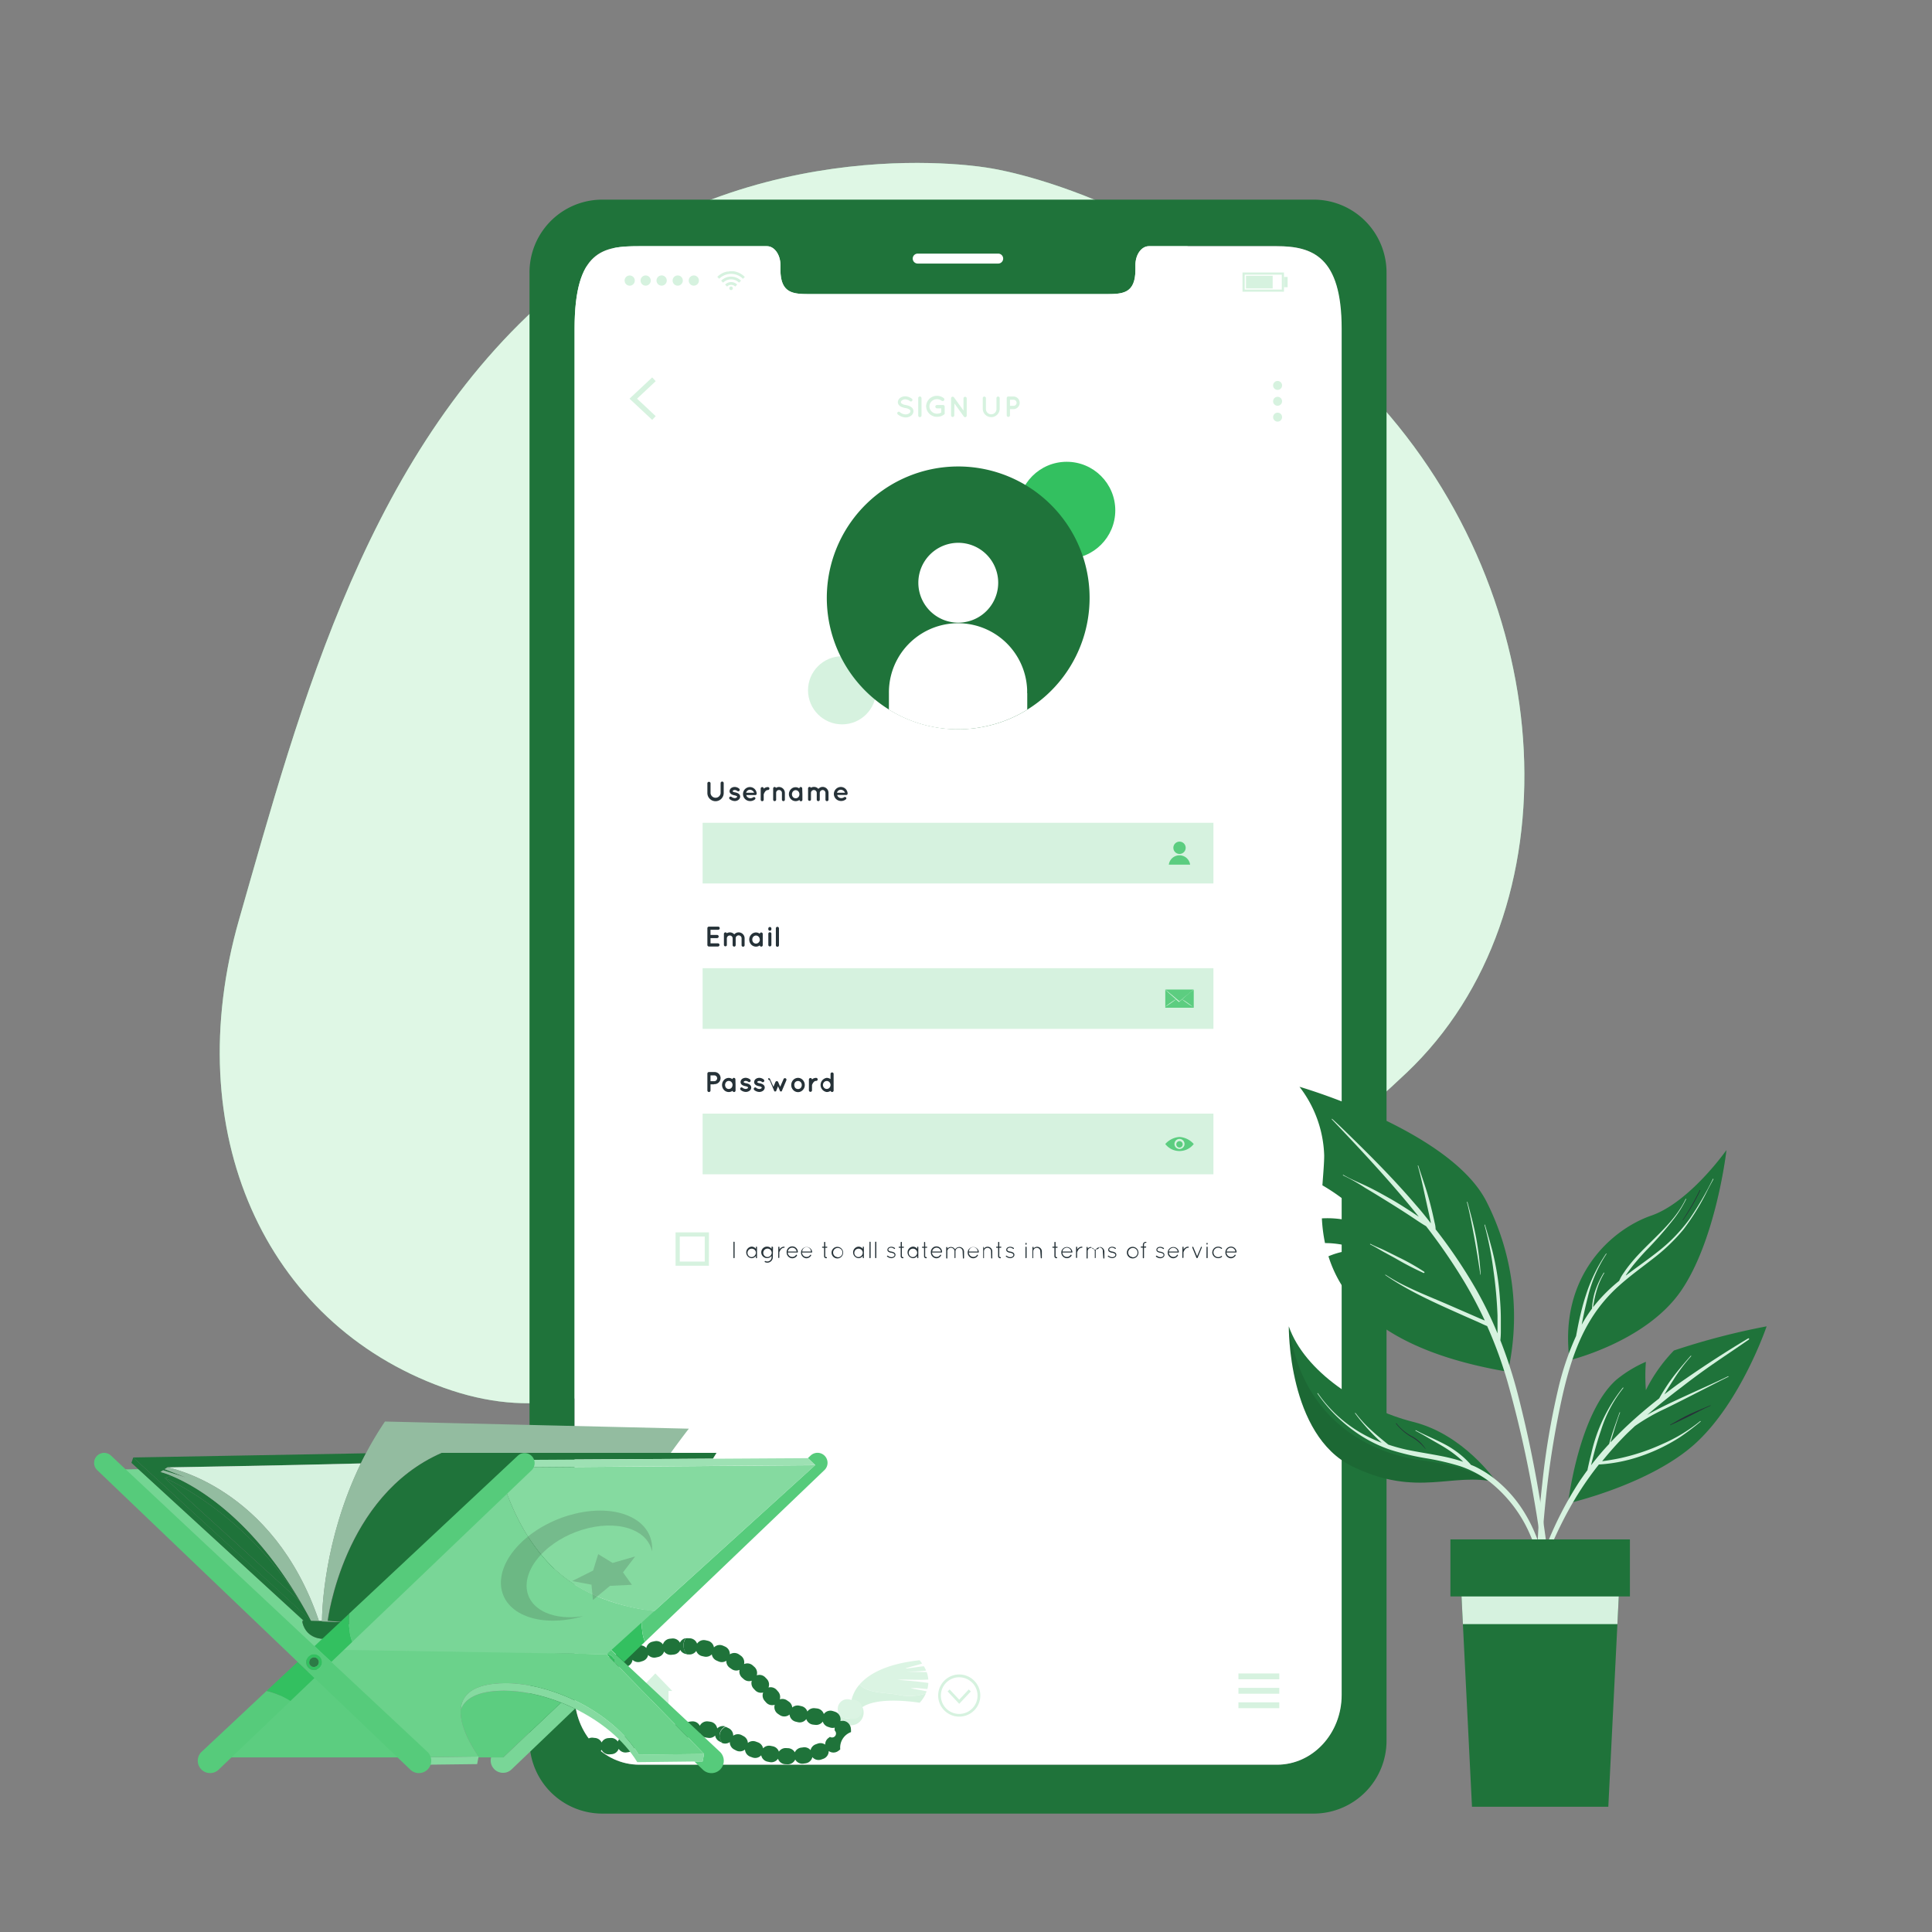 <svg id="Illustration" xmlns="http://www.w3.org/2000/svg" viewBox="0 0 1080 1080"><rect x="0" y="0" width="1080" height="1080" fill="#808080" stroke="none"/><defs><style>.cls-1{fill:#92e3a9;}.cls-2,.cls-4{fill:#fff;}.cls-2{opacity:0.7;}.cls-2,.cls-21,.cls-22{isolation:isolate;}.cls-3{fill:#1f733a;}.cls-5{fill:#d6f2df;}.cls-21,.cls-6{fill:#263238;}.cls-7{fill:#5ccd80;}.cls-8{fill:#33c060;}.cls-9{fill:#dbf4e3;}.cls-10{fill:#79d697;}.cls-11{fill:#56cb7b;}.cls-12{fill:#74d593;}.cls-13{fill:#333;}.cls-14{fill:#93bca0;}.cls-15{fill:#85daa0;}.cls-16{fill:#9de1b3;}.cls-17{fill:#6bd28b;}.cls-18{fill:#2c7b46;}.cls-19{opacity:0.62;}.cls-20{opacity:0.3;}.cls-21,.cls-22{opacity:0.1;}</style></defs><title>Image-3</title><g id="freepik--background-simple--inject-273"><path class="cls-1" d="M552.69,93.89S423.32,70.37,314.57,159.18,167.69,395.33,133.68,513.9s14.16,225.67,114.14,261.76,150-49.33,278-74,165.52-11.9,260.42-101.93,86.12-264.68-18.73-377.85S552.69,93.89,552.69,93.89Z"/><path class="cls-2" d="M552.69,93.89S423.32,70.37,314.57,159.18,167.69,395.33,133.68,513.9s14.16,225.67,114.14,261.76,150-49.33,278-74,165.52-11.9,260.42-101.93,86.12-264.68-18.73-377.85S552.69,93.89,552.69,93.89Z"/></g><g id="freepik--Device--inject-893"><path class="cls-3" d="M734.71,111.6H336.42A40.67,40.67,0,0,0,296,152.53V972.75a40.72,40.72,0,0,0,40.33,41.06H734.61a40.75,40.75,0,0,0,40.47-41V152.61A40.72,40.72,0,0,0,734.71,111.6Zm15.15,835.87c0,21.58-16.16,39-36.08,39H357.35c-20,0-36.15-17.47-36.15-39V183.74c0-44,16.14-46.12,36.15-46.12h71.38c4.15,0,7.54,4.71,7.54,10.56v2.52c0,13.69,7.5,13.69,16.78,13.69H618c9.42,0,16.71,0,16.71-13.74v-2.47c0-5.85,3.34-10.56,7.58-10.56h71.41c19.92,0,36.09,5.84,36.09,46.12Z"/><path class="cls-4" d="M558.05,147.33H513a2.78,2.78,0,0,1-2.78-2.78h0a2.77,2.77,0,0,1,2.78-2.78h45a2.78,2.78,0,0,1,2.78,2.78h0A2.79,2.79,0,0,1,558.05,147.33Z"/><path class="cls-4" d="M750,183.74V947.47c0,21.58-16.16,39-36.1,39H357.35c-20,0-36.15-17.47-36.15-39V183.74c0-44,16.16-46.12,36.15-46.12h71.38c4.15,0,7.54,4.71,7.54,10.56v2.52c0,13.69,7.5,13.69,16.78,13.69H618c9.28,0,16.71,0,16.71-13.74v-2.47c0-5.85,3.34-10.56,7.56-10.56h71.41C733.72,137.62,750,143.46,750,183.74Z"/><polygon class="cls-5" points="364.58 234.72 351.9 222.86 364.58 210.98 366.54 213.08 356.12 222.86 366.54 232.62 364.58 234.72"/><path class="cls-5" d="M716.68,215.46a2.5,2.5,0,1,1-2.5-2.5h0a2.48,2.48,0,0,1,2.5,2.45Z"/><path class="cls-5" d="M716.68,224.32a2.5,2.5,0,1,1-2.5-2.5h0a2.48,2.48,0,0,1,2.5,2.46Z"/><path class="cls-5" d="M716.68,233.18a2.5,2.5,0,1,1-2.5-2.49h0a2.46,2.46,0,0,1,2.5,2.45Z"/><path class="cls-5" d="M501.82,230.38a.87.87,0,0,1,1.2,0,5.13,5.13,0,0,0,3.16,1.27,3.43,3.43,0,0,0,2.05-.61,1.46,1.46,0,0,0,.7-1.18.89.89,0,0,0-.14-.52,1.53,1.53,0,0,0-.49-.49,6,6,0,0,0-2.36-.78h0a9.83,9.83,0,0,1-2.12-.66,3.33,3.33,0,0,1-1.53-1.27,2.47,2.47,0,0,1-.38-1.37,3.07,3.07,0,0,1,1.32-2.36,4.91,4.91,0,0,1,2.85-.87,6.58,6.58,0,0,1,3.61,1.32.85.85,0,0,1-.95,1.42,4.56,4.56,0,0,0-2.66-1.06,3.17,3.17,0,0,0-1.84.56,1.35,1.35,0,0,0-.63,1,.72.72,0,0,0,.11.47,1.63,1.63,0,0,0,.45.42,5.42,5.42,0,0,0,2.05.73h0a9.69,9.69,0,0,1,2.36.69,3.84,3.84,0,0,1,1.65,1.36,2.65,2.65,0,0,1,.4,1.42,3.24,3.24,0,0,1-1.41,2.57,5.18,5.18,0,0,1-3,.92,7.13,7.13,0,0,1-4.25-1.65.88.88,0,0,1-.25-1.21A.7.7,0,0,1,501.82,230.38Z"/><path class="cls-5" d="M513.29,222.53a.89.89,0,0,1,.9-.89h0a.94.94,0,0,1,.94.89v9.76a.94.94,0,0,1-.94.89.89.89,0,0,1-.9-.89h0Z"/><path class="cls-5" d="M517.7,227.27a6,6,0,0,1,6.06-6h0a6.12,6.12,0,0,1,3.77,1.27.93.93,0,0,1,.18,1.32v0a1,1,0,0,1-1.32.17,4.26,4.26,0,0,0-5.59.3,3.9,3.9,0,0,0-.21,5.5l.21.21a4.17,4.17,0,0,0,3,1.2,4.64,4.64,0,0,0,2.36-.61v-2.36h-2.36a.94.94,0,0,1-.94-.94.92.92,0,0,1,.92-.92h3.3a.91.91,0,0,1,1,.87v4h0a.72.72,0,0,1-.3.4A6.16,6.16,0,0,1,524,233a6,6,0,0,1-6.27-5.7Z"/><path class="cls-5" d="M533.44,232.29a.9.9,0,0,1-1.79,0V222.7h0a.88.88,0,0,1,.36-.76.92.92,0,0,1,1.27.19l5.32,7.38v-6.79a.9.9,0,0,1,1.8,0v9.59a.9.9,0,0,1-.9.9h0a.85.85,0,0,1-.68-.33h0l-5.28-7.33Z"/><path class="cls-5" d="M554.09,233.18a4.72,4.72,0,0,1-4.72-4.71v-5.89a.89.89,0,0,1,.85-.9h0a.92.92,0,0,1,.92.9v5.89a2.95,2.95,0,1,0,5.89,0v-5.89a.9.9,0,0,1,.9-.9h0a.89.89,0,0,1,.9.85v5.94a4.73,4.73,0,0,1-4.72,4.72Z"/><path class="cls-5" d="M566.58,228.71h-2v3.58a.92.92,0,0,1-1.81,0v-9.76a.89.89,0,0,1,.89-.89h3a3.54,3.54,0,0,1,0,7.07Zm-2-1.84h2a1.7,1.7,0,0,0,0-3.4h-2Z"/><g id="freepik--u5Zjqx--inject-893"><path class="cls-5" d="M416.41,154.78l-.69.68-.4.38a9.42,9.42,0,0,0-13.29,0l-.38-.4-.68-.69h0l.87-.78a12.13,12.13,0,0,1,2-1.27,9.46,9.46,0,0,1,2.69-.89,3.26,3.26,0,0,0,1.32-.19H410a11.12,11.12,0,0,1,4,1.36,10.93,10.93,0,0,1,1.58,1.11l.73.66Z"/><path class="cls-5" d="M404.22,158l-1.1-1.08a7.88,7.88,0,0,1,11.12,0L413.13,158A6.32,6.32,0,0,0,404.22,158Z"/><path class="cls-5" d="M412.05,159.11,411,160.2a3.18,3.18,0,0,0-4.5-.08l-.07.08c-.35-.38-.73-.73-1.08-1.09A4.71,4.71,0,0,1,412,159Z"/><path class="cls-5" d="M409.67,161.16a1,1,0,0,1-1,1,1,1,0,0,1-1-1v0a1,1,0,0,1,1-1h0a1,1,0,0,1,1,.94Z"/></g><path class="cls-5" d="M349.15,156.85A2.85,2.85,0,1,1,352,159.7h0a2.82,2.82,0,0,1-2.82-2.83Z"/><path class="cls-5" d="M358.08,156.85a2.85,2.85,0,1,1,2.87,2.83h0A2.84,2.84,0,0,1,358.08,156.85Z"/><path class="cls-5" d="M367,156.85a2.86,2.86,0,1,1,2.88,2.83h0A2.86,2.86,0,0,1,367,156.85Z"/><path class="cls-5" d="M376,156.85a2.85,2.85,0,1,1,2.87,2.83h0A2.83,2.83,0,0,1,376,156.85Z"/><path class="cls-5" d="M385,156.85a2.85,2.85,0,1,1,2.87,2.83h-.05A2.83,2.83,0,0,1,385,156.85Z"/><path class="cls-5" d="M717.74,163.07H694.57V152.32h23.17Zm-21.94-1.2h20.74v-8.34H695.8Z"/><rect class="cls-5" x="696.51" y="154.16" width="14.92" height="7.07"/><rect class="cls-5" x="717.74" y="154.82" width="2.05" height="5.73"/><polygon class="cls-5" points="375.8 945.25 373.7 945.25 373.7 954.87 369.79 954.87 369.79 949.96 362.86 949.96 362.86 954.87 358.93 954.87 358.93 945.25 356.85 945.25 366.33 935.47 375.8 945.25"/><rect class="cls-5" x="692.29" y="935.47" width="22.84" height="3.25"/><rect class="cls-5" x="692.29" y="943.53" width="22.84" height="3.28"/><rect class="cls-5" x="692.29" y="951.61" width="22.84" height="3.28"/><polygon class="cls-5" points="542.71 945.51 536.2 952.44 529.72 945.51 530.85 944.42 536.2 950.13 541.55 944.42 542.71 945.51"/><path class="cls-5" d="M536.2,959.6A11.78,11.78,0,1,1,548,947.82,11.77,11.77,0,0,1,536.2,959.6Zm0-22a10.25,10.25,0,1,0,10.25,10.25v0a10.23,10.23,0,0,0-10.23-10.23Z"/><path class="cls-6" d="M400,447.88a4.57,4.57,0,0,1-4.57-4.57h0v-5.54a.9.9,0,0,1,1.77,0v5.64a2.83,2.83,0,0,0,5.63,0v-5.64a.87.87,0,0,1,.87-.87h0a.85.85,0,0,1,.85.85v5.66A4.58,4.58,0,0,1,400,447.88Z"/><path class="cls-6" d="M407.76,445.62a.8.8,0,0,1,1.12-.16l.06,0a3,3,0,0,0,1.74.69,2.05,2.05,0,0,0,1.08-.31c.22-.19.29-.33.29-.47a.33.33,0,0,0,0-.14s0-.12-.21-.21a3.87,3.87,0,0,0-1.28-.43h0a6.31,6.31,0,0,1-1.36-.42,2.71,2.71,0,0,1-1.09-.92,1.75,1.75,0,0,1-.28-1,2.39,2.39,0,0,1,.94-1.75,3.5,3.5,0,0,1,2-.59,4,4,0,0,1,2.35.88.89.89,0,0,1,.26,1.18.82.82,0,0,1-1.14.23l0,0a2.69,2.69,0,0,0-1.44-.59,1.59,1.59,0,0,0-1,.3.49.49,0,0,0-.23.36.13.13,0,0,0,0,.12l.16.16a3.17,3.17,0,0,0,1.16.38h0a5.48,5.48,0,0,1,1.46.45,2.52,2.52,0,0,1,1.13.94,2.08,2.08,0,0,1,.28,1,2.32,2.32,0,0,1-1,1.83,3.51,3.51,0,0,1-2.05.64,4.73,4.73,0,0,1-2.83-1.08A.87.87,0,0,1,407.76,445.62Z"/><path class="cls-6" d="M415.35,443.92a3.88,3.88,0,0,1,3.81-3.95h0a3.79,3.79,0,0,1,3.82,3.68h0v.14a.73.73,0,0,1-.8.64h-5a2,2,0,0,0,.54,1.06,2.41,2.41,0,0,0,1.51.71,2.59,2.59,0,0,0,1.65-.4.89.89,0,0,1,1.2,0,.74.74,0,0,1,0,1,4,4,0,0,1-2.85,1A3.91,3.91,0,0,1,415.35,443.92Zm1.72-.77h4.48a2.61,2.61,0,0,0-2.36-1.68,2.21,2.21,0,0,0-2.1,1.68Z"/><path class="cls-6" d="M430.1,440.81a.85.85,0,0,1-.85.83,1.51,1.51,0,0,0-.94.3,2.4,2.4,0,0,0-.73.76,5.57,5.57,0,0,0-.66,1.34v3a.85.85,0,0,1-.85.84h0a.85.85,0,0,1-.83-.84v-6.23a.83.83,0,0,1,.83-.82h0a.83.83,0,0,1,.87.77v.17a2.57,2.57,0,0,1,.33-.33,3.42,3.42,0,0,1,2-.61.82.82,0,0,1,.85.8Z"/><path class="cls-6" d="M438.75,443.26V447a.82.82,0,0,1-.8.84h0a.85.85,0,0,1-.85-.84h0v-3.78a1.63,1.63,0,0,0-1.65-1.6h0a1.58,1.58,0,0,0-1.58,1.58V447a.43.43,0,0,1,0,.16.89.89,0,0,1-.85.68.82.82,0,0,1-.82-.82v-6.25a.81.81,0,0,1,.8-.84h0a.86.86,0,0,1,.78.5,3.2,3.2,0,0,1,1.67-.5A3.31,3.31,0,0,1,438.75,443.26Z"/><path class="cls-6" d="M448.55,444V447a.81.81,0,0,1-.74.9.83.83,0,0,1-.91-.74h0a3.66,3.66,0,0,1-2.12.68,3.72,3.72,0,0,1-2.68-1.15A4.1,4.1,0,0,1,441,444a3.89,3.89,0,0,1,1.09-2.78,3.58,3.58,0,0,1,4.71-.5.83.83,0,1,1,1.65.17Zm-1.67,0a2.39,2.39,0,0,0-.61-1.63,2,2,0,0,0-1.49-.66,1.91,1.91,0,0,0-1.46.66,2.39,2.39,0,0,0-.61,1.63,2.35,2.35,0,0,0,.61,1.62,1.94,1.94,0,0,0,1.46.62,2,2,0,0,0,1.49-.62,2.35,2.35,0,0,0,.61-1.62Z"/><path class="cls-6" d="M458.26,443.24V447a.84.84,0,0,1-.82.84.86.86,0,0,1-.87-.84v-3.8a1.61,1.61,0,0,0-1.63-1.58h0a1.62,1.62,0,0,0-1.6,1.63v3.91h0a.92.92,0,0,1-.8.52h-.17a.86.86,0,0,1-.66-.83v-3.74h0v-2.36a.85.85,0,0,1,.83-.87h0a.81.81,0,0,1,.75.47,3.5,3.5,0,0,1,1.7-.47,3.29,3.29,0,0,1,2.5,1.11,3.19,3.19,0,0,1,2.35-1.11,3.31,3.31,0,0,1,3.3,3.32V447a.85.85,0,0,1-.85.85h0a.85.85,0,0,1-.85-.85h0v-3.75a1.63,1.63,0,0,0-1.6-1.63A1.66,1.66,0,0,0,458.26,443.24Z"/><path class="cls-6" d="M466.13,443.92a3.94,3.94,0,0,1,3.87-4,3.78,3.78,0,0,1,3.82,3.68h0v.14a.73.73,0,0,1-.8.64h-5a2,2,0,0,0,.55,1.06,2.38,2.38,0,0,0,1.5.71,2.66,2.66,0,0,0,1.65-.4.9.9,0,0,1,1.21,0,.76.76,0,0,1,0,1,4.08,4.08,0,0,1-2.86,1A4,4,0,0,1,466.13,443.92Zm1.75-.77h4.48a2.61,2.61,0,0,0-2.36-1.68,2.2,2.2,0,0,0-2.12,1.68Z"/><rect class="cls-5" x="392.77" y="459.95" width="285.54" height="33.91"/><path class="cls-6" d="M395.43,528.3v-9.43a.85.85,0,0,1,.83-.87h5.21a.87.87,0,0,1,.87.87.89.89,0,0,1-.87.89h-4.29v2.88h3.7a.89.89,0,0,1,.87.87.9.9,0,0,1-.87.9h-3.7v2.92h4.29a.9.9,0,0,1,0,1.77H396.3A.88.88,0,0,1,395.43,528.3Z"/><path class="cls-6" d="M411.25,524.52v3.8a.86.86,0,0,1-.83.85.87.87,0,0,1-.87-.85v-3.8a1.59,1.59,0,0,0-1.63-1.57h0a1.62,1.62,0,0,0-1.6,1.62v3.91h0a.92.92,0,0,1-.8.52h-.17a.84.84,0,0,1-.68-.82v-3.75h0v-2.36a.87.87,0,0,1,.85-.87.82.82,0,0,1,.75.47,3.74,3.74,0,0,1,1.7-.47,3.36,3.36,0,0,1,2.5,1.11,3.22,3.22,0,0,1,2.47-1.11,3.32,3.32,0,0,1,3.3,3.32v3.75a.85.85,0,1,1-1.69,0v-3.75a1.65,1.65,0,0,0-3.3,0Z"/><path class="cls-6" d="M426.38,525.23v3.09a.85.85,0,0,1-.85.85h0a.88.88,0,0,1-.83-.69,3.52,3.52,0,0,1-2.09.69,3.7,3.7,0,0,1-2.69-1.16,4.08,4.08,0,0,1-1.09-2.78,4,4,0,0,1,1.09-2.78,3.61,3.61,0,0,1,2.69-1.2,3.51,3.51,0,0,1,2.09.71.87.87,0,0,1,.83-.71.85.85,0,0,1,.85.85v3.13Zm-1.68,0a2.22,2.22,0,0,0-.63-1.62,2,2,0,0,0-2.93,0,2.25,2.25,0,0,0-.61,1.62,2.39,2.39,0,0,0,.61,1.63,2.06,2.06,0,0,0,2.93,0,2.32,2.32,0,0,0,.7-1.63Z"/><path class="cls-6" d="M431.21,519.27a.87.87,0,0,1-1.72.29.71.71,0,0,1,0-.29v-.33a.87.87,0,0,1,1.72,0Zm0,2.87v6.18a.88.88,0,0,1-1,.72.87.87,0,0,1-.71-.72v-6.18a.87.87,0,1,1,1.72-.28A1.31,1.31,0,0,1,431.21,522.14Z"/><path class="cls-6" d="M434.58,518.09a.9.9,0,0,1,.87.87v9.43a.89.89,0,0,1-.87.87.87.87,0,0,1-.87-.87V519A.87.87,0,0,1,434.58,518.09Z"/><rect class="cls-5" x="392.77" y="541.23" width="285.54" height="33.91"/><path class="cls-6" d="M399.13,606.14h-1.95v3.44a.87.87,0,0,1-.88.87.89.89,0,0,1-.87-.87v-9.43a.87.87,0,0,1,.87-.87h2.83a3.39,3.39,0,1,1,.57,6.76,2.71,2.71,0,0,1-.57,0Zm-1.95-1.75h1.95a1.63,1.63,0,1,0,0-3.25h-1.95Z"/><path class="cls-6" d="M411.18,606.52v3.11a.85.85,0,0,1-.85.82.87.87,0,0,1-.83-.68,3.58,3.58,0,0,1-2.1.68,3.68,3.68,0,0,1-2.68-1.15,4.1,4.1,0,0,1,0-5.57,3.54,3.54,0,0,1,4.71-.49.88.88,0,0,1,.83-.71.87.87,0,0,1,.84.88Zm-1.68,0a2.33,2.33,0,0,0-.63-1.63,2,2,0,0,0-2.8-.15l-.15.15a2.53,2.53,0,0,0,0,3.25,2.06,2.06,0,0,0,2.93,0h0a2.33,2.33,0,0,0,.63-1.62Z"/><path class="cls-6" d="M413.89,608.19A.8.8,0,0,1,415,608s0,0,.05.05a3,3,0,0,0,1.75.68,2,2,0,0,0,1.08-.3c.21-.19.29-.33.29-.47a.33.33,0,0,0,0-.14.41.41,0,0,0-.22-.19,3.08,3.08,0,0,0-1.25-.45h0a6.31,6.31,0,0,1-1.36-.42,2.39,2.39,0,0,1-1.11-.92,2.06,2.06,0,0,1-.26-1,2.37,2.37,0,0,1,.92-1.75,3.5,3.5,0,0,1,2-.59,4.11,4.11,0,0,1,2.35.87.87.87,0,0,1,.24,1.18.8.8,0,0,1-1.11.25l0,0a2.7,2.7,0,0,0-1.46-.57,1.43,1.43,0,0,0-.94.28.49.49,0,0,0-.26.36.21.21,0,0,0,0,.11.44.44,0,0,0,.19.17,3.12,3.12,0,0,0,1.15.38h0a5.61,5.61,0,0,1,1.46.44,2.41,2.41,0,0,1,1.14.95,2.09,2.09,0,0,1,.3,1,2.32,2.32,0,0,1-1,1.84,3.64,3.64,0,0,1-2.07.64,4.77,4.77,0,0,1-2.81-1.09A.84.84,0,0,1,413.89,608.19Z"/><path class="cls-6" d="M421.52,608.19a.8.8,0,0,1,1.12-.17l.06.05a2.92,2.92,0,0,0,1.74.68,2.08,2.08,0,0,0,1.09-.3c.21-.19.28-.33.28-.47a.33.33,0,0,0,0-.14.55.55,0,0,0-.21-.19,3.23,3.23,0,0,0-1.27-.45h0a6.57,6.57,0,0,1-1.39-.42,2.57,2.57,0,0,1-1.09-.92,1.75,1.75,0,0,1-.28-1,2.37,2.37,0,0,1,.94-1.75,3.5,3.5,0,0,1,2-.59,4,4,0,0,1,2.35.87.9.9,0,0,1,.26,1.18.82.82,0,0,1-1.14.24l0,0a2.67,2.67,0,0,0-1.44-.57,1.67,1.67,0,0,0-1,.28.49.49,0,0,0-.23.36.11.11,0,0,0,0,.11l.16.17a3.37,3.37,0,0,0,1.16.38h0a5.85,5.85,0,0,1,1.46.44,2.61,2.61,0,0,1,1.13.95,2.07,2.07,0,0,1,.28,1,2.35,2.35,0,0,1-1,1.84,3.58,3.58,0,0,1-2.05.64,4.67,4.67,0,0,1-2.83-1.09A.87.87,0,0,1,421.52,608.19Z"/><path class="cls-6" d="M439.62,603.81,437,610v.11h-.92V610l-1.16-2.76L433.82,610v.11H433a.22.22,0,0,1-.16,0h0V610l-2.59-6.15a.79.79,0,0,1-.78-1.06.75.75,0,0,1,1,.37l0,.1,1.89,4.26,1.11-2.66a.84.84,0,0,1,1.53,0l1.13,2.66,1.86-4.26a.78.78,0,0,1,1-.51l.08,0a.82.82,0,0,1,.53,1Z"/><path class="cls-6" d="M443.39,609.3a3.94,3.94,0,0,1-1.08-2.78,4.12,4.12,0,0,1,1.08-2.79,3.79,3.79,0,0,1,2.74-1.2,3.59,3.59,0,0,1,2.64,1.2,4.07,4.07,0,0,1,1.1,2.79,3.82,3.82,0,0,1-1.1,2.78,3.52,3.52,0,0,1-2.64,1.2A3.66,3.66,0,0,1,443.39,609.3Zm.64-2.78a2.67,2.67,0,0,0,.56,1.67,2.2,2.2,0,0,0,1.54.59,2,2,0,0,0,1.43-.59,2.47,2.47,0,0,0,0-3.32,2.14,2.14,0,0,0-1.43-.59,2.31,2.31,0,0,0-1.54.59A2.58,2.58,0,0,0,444,606.52Z"/><path class="cls-6" d="M457.11,603.38a.85.85,0,0,1-.83.85,1.64,1.64,0,0,0-1,.28,2.85,2.85,0,0,0-.73.78,4.14,4.14,0,0,0-.64,1.32v3a.87.87,0,0,1-1.72,0v-6.25a.87.87,0,0,1,1.72,0v.12a2.57,2.57,0,0,1,.33-.33,3.35,3.35,0,0,1,2-.61.83.83,0,0,1,.83.82Z"/><path class="cls-6" d="M466,609.6a.85.85,0,0,1-1.68.17,3.8,3.8,0,0,1-2.17.68,4,4,0,0,1,0-7.92,3.68,3.68,0,0,1,2.13.69v-3a.86.86,0,0,1,1-.71.87.87,0,0,1,.72.71v6.27h0Zm-3.85-5.32a2.07,2.07,0,0,0-1.48.63,2.4,2.4,0,0,0-.64,1.61,2.2,2.2,0,0,0,.64,1.55,2,2,0,0,0,1.48.66,1.94,1.94,0,0,0,1.49-.66,2.2,2.2,0,0,0,.64-1.55,2.4,2.4,0,0,0-.64-1.61A2,2,0,0,0,462.1,604.28Z"/><rect class="cls-5" x="392.77" y="622.52" width="285.54" height="33.91"/><path class="cls-6" d="M410,694.42a.3.3,0,0,1,.31-.3h0a.3.3,0,0,1,.33.28V703a.33.33,0,0,1-.33.33h0a.3.3,0,0,1-.31-.3v-8.63Z"/><path class="cls-6" d="M423.17,697.2V703a.31.31,0,1,1-.61,0h0v-.94a3.08,3.08,0,0,1-2.36,1.27,3.23,3.23,0,0,1,0-6.45,3,3,0,0,1,2.36,1.25v-.95a.3.3,0,0,1,.31-.3.31.31,0,0,1,.3.3Zm-.61,2.93a2.36,2.36,0,1,0-2.36,2.59,2.53,2.53,0,0,0,2.36-2.59Z"/><path class="cls-6" d="M432,702.84a3.06,3.06,0,0,1-3.06,3,3.25,3.25,0,0,1-1.34-.31.31.31,0,0,1-.12-.42.28.28,0,0,1,.36-.18l.06,0a2.36,2.36,0,0,0,3.4-2.12v-.8a2.88,2.88,0,0,1-2.36,1.27,3.21,3.21,0,1,1,0-6.41,3,3,0,0,1,2.36,1.25v-.94a.3.3,0,0,1,.29-.32.35.35,0,0,1,.22.08.31.31,0,0,1,.31.31h0Zm-.63-2.74a2.36,2.36,0,1,0-2.36,2.59A2.5,2.5,0,0,0,431.4,700.1Z"/><path class="cls-6" d="M435.07,697.23a.33.33,0,0,1,.33-.33h0a.3.3,0,0,1,.31.3v1.28a3.14,3.14,0,0,1,2.59-1.58.3.3,0,0,1,.31.3v0a.3.3,0,0,1-.31.3h0a2.38,2.38,0,0,0-1.88,1.06,5.42,5.42,0,0,0-.78,1.51h0v2.83a.3.3,0,0,1-.28.33h0a.33.33,0,0,1-.33-.33h0Z"/><path class="cls-6" d="M439.74,700.13a3.14,3.14,0,1,1,6.27-.24h0a.3.3,0,0,1-.33.28h-5.3a2.54,2.54,0,0,0,2.52,2.48,2.36,2.36,0,0,0,2.07-1.18.32.32,0,0,1,.43,0,.36.36,0,0,1,.11.45,3.11,3.11,0,0,1-2.61,1.46,3.21,3.21,0,0,1-3.16-3.25Zm.68-.52h4.9a2.47,2.47,0,0,0-4.9,0Z"/><path class="cls-6" d="M447.78,700.13a3.13,3.13,0,0,1,6.24-.24h0a.27.27,0,0,1-.28.28h-5.4a2.56,2.56,0,0,0,2.5,2.48,2.36,2.36,0,0,0,2.1-1.18.31.31,0,0,1,.42,0,.33.33,0,0,1,0,.45,3.11,3.11,0,0,1-2.61,1.46A3.18,3.18,0,0,1,447.78,700.13Zm.68-.52h4.88a2.44,2.44,0,1,0-4.88,0Z"/><path class="cls-6" d="M462.48,697.2a.32.32,0,0,1-.3.31h-.85v4.71a.53.53,0,0,0,.47.5.33.33,0,1,1,.17.63.25.25,0,0,1-.17,0,1.1,1.1,0,0,1-1.13-1.08v-4.76h-.8c-.31,0-.31-.14-.31-.31s0-.3.31-.3h.8v-2.36a.33.33,0,0,1,.33-.33.33.33,0,0,1,.33.33h0v2.36h.85A.32.32,0,0,1,462.48,697.2Z"/><path class="cls-6" d="M468.07,697a3.23,3.23,0,1,1-3.22,3.22A3.24,3.24,0,0,1,468.07,697Zm0,5.83a2.62,2.62,0,1,0-2.35-2.87,2.44,2.44,0,0,0,0,.27,2.53,2.53,0,0,0,2.36,2.48Z"/><path class="cls-6" d="M482.91,697.2V703a.3.3,0,0,1-.28.33h0a.33.33,0,0,1-.33-.33h0v-.94a3,3,0,0,1-2.36,1.27,3.23,3.23,0,0,1,0-6.45,3,3,0,0,1,2.36,1.25v-.95a.29.29,0,0,1,.3-.3h0A.29.29,0,0,1,482.91,697.2Zm-.63,2.93a2.36,2.36,0,1,0-2.36,2.59,2.53,2.53,0,0,0,2.36-2.59Z"/><path class="cls-6" d="M486.05,694.42a.32.32,0,0,1,.3-.31h0a.33.33,0,0,1,.33.3V703a.33.33,0,0,1-.33.33h0a.33.33,0,0,1-.33-.33h0Z"/><path class="cls-6" d="M489.21,694.42a.33.33,0,1,1,.66,0V703a.33.33,0,0,1-.33.33.32.32,0,0,1-.33-.33Z"/><path class="cls-6" d="M495.92,702a.31.31,0,0,1,.44,0h0a3.52,3.52,0,0,0,2,.76,2,2,0,0,0,1.23-.41.92.92,0,0,0,.32-1.26.86.86,0,0,0-.32-.31,3.17,3.17,0,0,0-1.39-.48h0a3.56,3.56,0,0,1-1.46-.49,1.37,1.37,0,0,1-.69-1.16,1.64,1.64,0,0,1,.69-1.27,2.81,2.81,0,0,1,1.57-.42,3.48,3.48,0,0,1,1.94.68.35.35,0,0,1,0,.45.32.32,0,0,1-.43,0,2.93,2.93,0,0,0-1.6-.64,2.08,2.08,0,0,0-1.23.36,1,1,0,0,0-.4.75.78.78,0,0,0,.38.64,3,3,0,0,0,1.32.44h0a4.34,4.34,0,0,1,1.56.55,1.58,1.58,0,0,1,.73,1.32,1.67,1.67,0,0,1-.73,1.29,2.67,2.67,0,0,1-1.61.52,4,4,0,0,1-2.35-.92A.31.31,0,0,1,495.92,702Z"/><path class="cls-6" d="M505.3,697.2a.32.32,0,0,1-.3.31h-.85v4.71a.53.53,0,0,0,.47.5.33.33,0,0,1,.41.23.33.33,0,0,1-.23.4.28.28,0,0,1-.18,0,1.1,1.1,0,0,1-1.13-1.08v-4.76h-.8c-.31,0-.31-.14-.31-.31s0-.3.31-.3h.8v-2.36a.33.33,0,1,1,.66,0h0v2.36h.75a.33.33,0,0,1,.4.25Z"/><path class="cls-6" d="M513.34,697.2V703a.3.3,0,0,1-.28.33h0a.33.33,0,0,1-.33-.33h0v-.94a3,3,0,0,1-2.35,1.27,3.23,3.23,0,0,1,0-6.45,2.94,2.94,0,0,1,2.35,1.25v-.95a.3.3,0,0,1,.31-.3h0A.3.3,0,0,1,513.34,697.2Zm-.64,2.93a2.36,2.36,0,1,0-2.35,2.59,2.52,2.52,0,0,0,2.35-2.59Z"/><path class="cls-6" d="M518.34,697.2a.33.33,0,0,1-.31.31h-.85v4.71a.52.52,0,0,0,.5.5.32.32,0,0,1,.4.23.32.32,0,0,1-.23.4.25.25,0,0,1-.17,0,1.07,1.07,0,0,1-1.13-1,.17.17,0,0,1,0-.1v-4.71h-.83c-.31,0-.31-.14-.31-.31s0-.3.31-.3h.83v-2.36a.33.33,0,0,1,.3-.33.35.35,0,0,1,.33.33v2.36H518A.33.33,0,0,1,518.34,697.2Z"/><path class="cls-6" d="M520.36,700.13a3.14,3.14,0,1,1,6.27-.24h0a.3.3,0,0,1-.33.28H521a2.55,2.55,0,0,0,2.52,2.48,2.37,2.37,0,0,0,2.08-1.18.31.31,0,0,1,.42,0,.33.33,0,0,1,0,.45,3.06,3.06,0,0,1-2.59,1.46A3.21,3.21,0,0,1,520.36,700.13Zm.69-.52H526a2.47,2.47,0,0,0-4.9,0Z"/><path class="cls-6" d="M538.11,699.54a2,2,0,1,0-4,0h0v3.56h0a.31.31,0,0,1-.16.16h-.38v-3.51a2,2,0,0,0-4-.44,1.62,1.62,0,0,0,0,.44v3.51a.3.3,0,0,1-.14.26h-.22a.42.42,0,0,1-.28-.24v-5.91a.33.33,0,0,1,.31-.31.31.31,0,0,1,.33.28V698a2.56,2.56,0,0,1,2-.92,2.63,2.63,0,0,1,2.35,1.37,2.77,2.77,0,0,1,2.36-1.37,2.62,2.62,0,0,1,2.62,2.62v3.53a.31.31,0,0,1-.31.31h0a.31.31,0,0,1-.31-.31h0Z"/><path class="cls-6" d="M540.94,700.13a3.13,3.13,0,0,1,6.24-.24h0a.27.27,0,0,1-.28.28h-5.33a2.56,2.56,0,0,0,2.5,2.48,2.36,2.36,0,0,0,2.1-1.18.31.31,0,0,1,.42,0,.33.33,0,0,1,0,.45,3.11,3.11,0,0,1-2.61,1.46A3.18,3.18,0,0,1,540.94,700.13Zm.68-.52h4.88a2.44,2.44,0,1,0-4.88,0Z"/><path class="cls-6" d="M554,699.54a2,2,0,0,0-1.95-2h0a2,2,0,0,0-2,2v3.7a.32.32,0,0,1-.24.11h0a.34.34,0,0,1-.21-.16h0V697.3a.38.38,0,0,1,.07-.29.31.31,0,0,1,.31.31V698a2.61,2.61,0,0,1,4.71,1.69v3.49a.3.3,0,0,1-.28.33h0a.33.33,0,0,1-.33-.33h0Z"/><path class="cls-6" d="M559.77,697.2a.33.33,0,0,1-.33.31h-.83v4.71a.53.53,0,0,0,.47.5.33.33,0,0,1,.41.23.32.32,0,0,1-.23.4.28.28,0,0,1-.18,0,1.11,1.11,0,0,1-1.13-1.08v-4.76h-.8c-.3,0-.3-.14-.3-.31s0-.3.3-.3h.8v-2.36a.33.33,0,1,1,.66,0h0v2.36h.83A.33.33,0,0,1,559.77,697.2Z"/><path class="cls-6" d="M562.34,702a.3.3,0,0,1,.43,0h0a3.52,3.52,0,0,0,2,.76,2,2,0,0,0,1.23-.41,1,1,0,0,0,.49-.77,1,1,0,0,0-.47-.8,3,3,0,0,0-1.36-.48h0a3.42,3.42,0,0,1-1.46-.49,1.32,1.32,0,0,1-.71-1.16,1.58,1.58,0,0,1,.71-1.27,2.81,2.81,0,0,1,1.57-.42,3.58,3.58,0,0,1,1.94.68.35.35,0,0,1,0,.45.32.32,0,0,1-.43,0,2.87,2.87,0,0,0-1.58-.64,1.92,1.92,0,0,0-1.22.36,1,1,0,0,0-.43.75.78.78,0,0,0,.38.64,3,3,0,0,0,1.32.44h0a4.44,4.44,0,0,1,1.58.55,1.56,1.56,0,0,1,.73,1.32,1.59,1.59,0,0,1-.75,1.29,2.61,2.61,0,0,1-1.61.52,3.92,3.92,0,0,1-2.35-.92.28.28,0,0,1,0-.4Z"/><path class="cls-6" d="M573.25,695.08a.3.3,0,0,1,.31-.3h0a.29.29,0,0,1,.32.28v.33a.33.33,0,0,1-.24.4.32.32,0,0,1-.4-.23.25.25,0,0,1,0-.17Zm0,2.12a.3.3,0,0,1,.31-.3h0a.29.29,0,0,1,.32.28V703a.33.33,0,0,1-.33.33h0a.3.3,0,0,1-.31-.3V697.2Z"/><path class="cls-6" d="M581.54,699.54a2,2,0,0,0-1.95-2h0a2,2,0,0,0-2,2v3.7a.3.3,0,0,1-.23.11h0a.36.36,0,0,1-.22-.16h0V697.3a.33.33,0,0,1,.33-.33h0a.3.3,0,0,1,.31.3v.64a2.58,2.58,0,0,1,2-.94,2.64,2.64,0,0,1,2.62,2.64v3.49a.3.3,0,0,1-.28.32h0a.33.33,0,0,1-.33-.33h0Z"/><path class="cls-6" d="M591.23,697.2a.33.33,0,0,1-.33.31h-.82v4.71a.53.53,0,0,0,.47.5.32.32,0,0,1,.4.23.32.32,0,0,1-.23.4.25.25,0,0,1-.17,0,1.1,1.1,0,0,1-1.13-1.08v-4.76h-.81c-.33,0-.33-.14-.33-.31s0-.3.33-.3h.81v-2.36a.34.34,0,0,1,.3-.33.36.36,0,0,1,.36.33v2.36h.82A.33.33,0,0,1,591.23,697.2Z"/><path class="cls-6" d="M593.26,700.13a3.13,3.13,0,0,1,6.24-.24h0a.27.27,0,0,1-.28.28h-5.33a2.51,2.51,0,0,0,2.5,2.48,2.37,2.37,0,0,0,2.08-1.18.37.37,0,0,1,.56.41l0,0a3.13,3.13,0,0,1-2.62,1.46,3.18,3.18,0,0,1-3.13-3.23Zm.66-.52h4.9a2.47,2.47,0,0,0-4.9,0Z"/><path class="cls-6" d="M601.53,697.23a.33.33,0,0,1,.33-.33h0a.3.3,0,0,1,.31.3v1.28a3.13,3.13,0,0,1,2.59-1.58.3.3,0,0,1,.31.3v0a.29.29,0,0,1-.3.3h0a2.4,2.4,0,0,0-1.89,1.06,5.67,5.67,0,0,0-.77,1.51h0v2.83a.31.31,0,0,1-.29.33h0a.33.33,0,0,1-.33-.33h0Z"/><path class="cls-6" d="M616.49,699.54a2,2,0,1,0-4-.44,3.23,3.23,0,0,0,0,.44v3.56h0a.31.31,0,0,1-.16.16H612v-3.51a2,2,0,0,0-4-.44,1.62,1.62,0,0,0,0,.44v3.51a.3.3,0,0,1-.14.26h-.21a.37.37,0,0,1-.26-.24v-5.91a.31.31,0,1,1,.61,0h0V698a2.61,2.61,0,0,1,2-.92,2.64,2.64,0,0,0,4.72,0,2.64,2.64,0,0,1,2.64,2.64v3.51a.31.31,0,0,1-.31.31h0a.31.31,0,0,1-.31-.31h0Z"/><path class="cls-6" d="M619.35,702a.3.3,0,0,1,.43,0h0a3.52,3.52,0,0,0,2,.76,2,2,0,0,0,1.23-.41,1,1,0,0,0,.49-.77,1,1,0,0,0-.47-.8,3,3,0,0,0-1.36-.48h0a3.51,3.51,0,0,1-1.47-.49,1.31,1.31,0,0,1-.7-1.16,1.59,1.59,0,0,1,.7-1.27,2.86,2.86,0,0,1,1.58-.42,3.46,3.46,0,0,1,1.91.68.3.3,0,0,1,0,.43l0,0a.31.31,0,0,1-.42,0,2.87,2.87,0,0,0-1.58-.64,1.93,1.93,0,0,0-1.23.36,1,1,0,0,0-.42.75.78.78,0,0,0,.38.64,3,3,0,0,0,1.32.44h0a4.51,4.51,0,0,1,1.58.55,1.55,1.55,0,0,1,0,2.61,2.56,2.56,0,0,1-1.6.52,3.94,3.94,0,0,1-2.36-.92.29.29,0,0,1,0-.4Z"/><path class="cls-6" d="M633,697a3.23,3.23,0,1,1-3.06,3.39v-.16A3.17,3.17,0,0,1,633,697Zm0,5.83a2.62,2.62,0,1,0-2.34-2.87,2.44,2.44,0,0,0,0,.27,2.52,2.52,0,0,0,2.35,2.48Z"/><path class="cls-6" d="M640.86,694.47a.3.3,0,0,1-.3.31h0c-.44,0-.68,0-.8.26a1.58,1.58,0,0,0-.26,1.06v.68h.9a.33.33,0,0,1,.33.33h0a.31.31,0,0,1-.31.31h-.92v5.63a.35.35,0,0,1-.33.33.33.33,0,0,1-.33-.33h0v-5.63H638a.31.31,0,0,1-.32-.29v0a.33.33,0,0,1,.33-.33h.85v-.68a2.31,2.31,0,0,1,.43-1.44,1.75,1.75,0,0,1,1.29-.45A.33.33,0,0,1,640.86,694.47Z"/><path class="cls-6" d="M646.31,702a.3.3,0,0,1,.43,0h0a3.53,3.53,0,0,0,2,.76,1.88,1.88,0,0,0,1.22-.41.89.89,0,0,0,.37-1.21.92.92,0,0,0-.37-.36,3,3,0,0,0-1.37-.48h0a3.52,3.52,0,0,1-1.46-.49,1.35,1.35,0,0,1-.7-1.16,1.62,1.62,0,0,1,.7-1.27,2.85,2.85,0,0,1,1.53-.38,3.68,3.68,0,0,1,1.94.69.32.32,0,0,1-.45.45,2.87,2.87,0,0,0-1.58-.64,2.08,2.08,0,0,0-1.23.35,1.06,1.06,0,0,0-.4.76.79.79,0,0,0,.36.63,3.1,3.1,0,0,0,1.32.45h0a4.49,4.49,0,0,1,1.58.54,1.61,1.61,0,0,1,.73,1.32,1.68,1.68,0,0,1-.73,1.3,2.75,2.75,0,0,1-1.63.52,3.94,3.94,0,0,1-2.36-.92.31.31,0,0,1,.07-.43Z"/><path class="cls-6" d="M652.77,700.13a3.13,3.13,0,0,1,6.24-.24h0a.28.28,0,0,1-.28.28h-5.35a2.56,2.56,0,0,0,2.5,2.48,2.34,2.34,0,0,0,2.09-1.18.32.32,0,0,1,.43,0,.35.35,0,0,1,0,.45,3.12,3.12,0,0,1-2.62,1.46A3.17,3.17,0,0,1,652.77,700.13Zm.66-.52h4.9a2.51,2.51,0,0,0-2.36-2.1,2.57,2.57,0,0,0-2.59,2.1Z"/><path class="cls-6" d="M661,697.23a.34.34,0,0,1,.35-.33.29.29,0,0,1,.28.32h0v1.41a.43.43,0,0,0,0-.16,3.16,3.16,0,0,1,2.6-1.58.3.3,0,0,1,.3.3v0a.3.3,0,0,1-.3.3h0a2.38,2.38,0,0,0-1.89,1.06,5.7,5.7,0,0,0-.78,1.51h0v2.83a.3.3,0,0,1-.28.33h0a.34.34,0,0,1-.35-.33Z"/><path class="cls-6" d="M668.84,703.31v-.14l-2.36-5.8a.31.31,0,0,1,.14-.4.33.33,0,0,1,.43.16l2.14,5.09,2.15-5.09a.27.27,0,0,1,.35-.18l0,0a.3.3,0,0,1,.16.4h0l-2.35,5.73a.43.43,0,0,1,0,.16.28.28,0,0,1-.22,0h-.19Z"/><path class="cls-6" d="M674.45,695.08a.31.31,0,0,1,.3-.31h0a.33.33,0,0,1,.33.3v.31a.36.36,0,0,1-.33.35.35.35,0,0,1-.33-.35Zm0,2.12a.29.29,0,0,1,.3-.3h0a.3.3,0,0,1,.33.28V703a.33.33,0,0,1-.33.33h0a.32.32,0,0,1-.33-.33h0Z"/><path class="cls-6" d="M677.68,700.1a3.24,3.24,0,0,1,3.29-3.2h0a3.3,3.3,0,0,1,2.07.7.3.3,0,0,1,0,.43.33.33,0,0,1-.42,0,2.64,2.64,0,0,0-3.27,4.15,2.72,2.72,0,0,0,1.6.56,2.8,2.8,0,0,0,1.67-.56.29.29,0,0,1,.42,0,.32.32,0,0,1,0,.46h0a3.3,3.3,0,0,1-2.05.68,3.27,3.27,0,0,1-3.34-3.2Z"/><path class="cls-6" d="M685,700.13a3.13,3.13,0,1,1,6.26-.24h0a.29.29,0,0,1-.32.28h-5.31a2.56,2.56,0,0,0,2.5,2.48,2.36,2.36,0,0,0,2.1-1.18.31.31,0,0,1,.42,0,.33.33,0,0,1,0,.45,3.11,3.11,0,0,1-2.61,1.46A3.2,3.2,0,0,1,685,700.13Zm.68-.52h4.9a2.47,2.47,0,0,0-4.9,0Z"/><path class="cls-5" d="M396.28,707.57H377.64V688.91H396.3ZM380,705.22h13.95v-14H380Z"/><path class="cls-7" d="M662.8,473.93a3.44,3.44,0,1,1-3.44-3.45h0a3.42,3.42,0,0,1,3.44,3.4A0,0,0,0,1,662.8,473.93Z"/><path class="cls-7" d="M665.3,483.35H653.38a6,6,0,0,1,11.9,0Z"/><path class="cls-7" d="M653.38,554.79l-2-1.63h15.91l-2,1.63c-.68.54-1.36,1.08-2,1.65L661,558.32h0l-1.68,1.41-1.67-1.41h0l-2.24-1.88Z"/><path class="cls-7" d="M667.31,553.25v10.09H651.4V553.25l1.93,1.82,2,1.77,2.05,1.81h-.12a13.18,13.18,0,0,0-1.29.8c-.55.33-1.06.69-1.61,1.06l-1.53,1.11c-.52.4-1,.78-1.51,1.2a18.47,18.47,0,0,0,1.65-1c.55-.35,1.06-.68,1.58-1.06s1.06-.73,1.56-1.11.82-.63,1.22-1h0l1.75,1.51h0l1.74-1.51h0c.4.36.8.66,1.2,1l1.56,1.11c.52.38,1.06.73,1.58,1.06s1.08.69,1.65,1c-.47-.42-1-.8-1.49-1.2l-1.55-1.11c-.52-.37-1-.73-1.58-1.06a15,15,0,0,0-1.32-.8h-.12l2.08-1.81,2-1.77Z"/><path class="cls-7" d="M659.34,635.57a11.66,11.66,0,0,0-7.94,3.94,10,10,0,0,0,14.08,1.83,10.23,10.23,0,0,0,1.83-1.83A11.68,11.68,0,0,0,659.34,635.57Zm0,6.72a2.81,2.81,0,1,1,2.81-2.8,2.8,2.8,0,0,1-2.81,2.8Z"/><path class="cls-7" d="M661.13,639.49a1.79,1.79,0,0,1-3.56.41,2.8,2.8,0,0,1,0-.41,1.79,1.79,0,0,1,3.56,0Z"/><circle class="cls-8" cx="596.3" cy="285.29" r="27.15"/><circle class="cls-5" cx="470.73" cy="385.88" r="19.04"/><path class="cls-3" d="M574.24,396.72A72.3,72.3,0,0,1,553,405.58a73.45,73.45,0,1,1,21.21-8.86Z"/><path class="cls-4" d="M558,325.8a22.32,22.32,0,1,1,0-.09Z"/><path class="cls-4" d="M574.24,387.5v9.22A72.3,72.3,0,0,1,553,405.58a73.09,73.09,0,0,1-56.09-8.88v-9.2a38.65,38.65,0,0,1,77.27-1.91c0,.64,0,1.28,0,1.91Z"/></g><path class="cls-9" d="M518.4,944.17a15.69,15.69,0,0,0,.55-3.4c-5.78-.8-11.65-1.38-17.3-1.71,5.76-.41,11.52.26,17.28-.2a15.66,15.66,0,0,0-.9-4.15c-3.77-.11-7.58-.06-11.22-.34a81.77,81.77,0,0,0,10.89-.49,18.86,18.86,0,0,0-1.19-2.38c-.16-.27-10,1.44-10.21,1.17s9.33-2.54,9.13-2.81c-.41-.59-.88-1.18-1.38-1.77-19.1,2.07-28.72,7.95-33.57,13.59,5,5.2,15,4.33,22.11,5.82a30.38,30.38,0,0,0,14.9-.81c.18-.4.35-.82.51-1.25-3-.64-6-1.06-8.84-1.69C512.38,943.35,515.27,944,518.4,944.17Z"/><path class="cls-5" d="M502.59,947.5c-7.07-1.49-17.1-.62-22.11-5.82a20,20,0,0,0-4.46,8.54,5.44,5.44,0,1,1-7.49,6.47c0,.21,0,.42,0,.64a5.68,5.68,0,0,0,0,.59,4.56,4.56,0,0,1,1.36,3.63,4.82,4.82,0,0,0,.35.44l.11,0a4.5,4.5,0,0,1,4.75,2.47c.17,0,.35,0,.53,0a7.12,7.12,0,0,0,6.46-10.16c9.32-6.33,32-2.45,32-2.45a18.31,18.31,0,0,0,3.44-5.17A30.38,30.38,0,0,1,502.59,947.5Z"/><path class="cls-9" d="M474.84,960.5A5.36,5.36,0,1,0,476,950.22l-.39,0a5.39,5.39,0,1,0-.79,10.31Z"/><path class="cls-3" d="M343.73,929.43a4.64,4.64,0,0,1-.29-1.93,4.53,4.53,0,0,0-4.79-.76l-.57.25a4.53,4.53,0,0,0,3.64,8.29l.56-.25a4.49,4.49,0,0,0,2.68-3.88A4.59,4.59,0,0,1,343.73,929.43Z"/><path class="cls-3" d="M383.29,915.73a4.57,4.57,0,0,0-3.19,2.55,4.52,4.52,0,0,0-4.41-2.35l-1.29.13a4.55,4.55,0,0,0-3.82,3.17,4.53,4.53,0,0,0-4.62-1.78l-1.25.28a4.53,4.53,0,0,0-3.43,3.52,4.53,4.53,0,0,0-4.73-1.32l-1.2.38a4.55,4.55,0,0,0-3.12,3.77,4.52,4.52,0,0,0-4.77-1l-1.17.46a4.52,4.52,0,0,0-2.85,3.94,4.35,4.35,0,0,0,1.52,3.65,4.53,4.53,0,0,0,4.64.83l1.11-.43a4.52,4.52,0,0,0,2.87-3.68,4.53,4.53,0,0,0,4.53,1.06l1.12-.36a4.52,4.52,0,0,0,3.1-3.43,4.51,4.51,0,0,0,4.39,1.41l1.13-.25a4.49,4.49,0,0,0,3.38-3.09,4.54,4.54,0,0,0,4.18,1.85l1.14-.12a4.51,4.51,0,0,0,3.69-2.63,4.53,4.53,0,0,0,3.76,2.37,7.39,7.39,0,0,1-.71-8.95Z"/><path class="cls-3" d="M405.51,965.08a4.54,4.54,0,0,0-4.59,1.13,4.52,4.52,0,0,0-3.72-3.73c-.45-.08-.92-.15-1.4-.2a4.51,4.51,0,0,0-4.6,2.45,4.51,4.51,0,0,0-4.52-2.45c-.43,0-.87.1-1.32.16a4.53,4.53,0,0,0-3.78,3.29,4.54,4.54,0,0,0-4.69-1.62l-1.24.33a4.53,4.53,0,0,0-3.27,3.49,4.53,4.53,0,0,0-4.52-1.38l-1.17.3a4.53,4.53,0,0,0-3.29,3.37A4.51,4.51,0,0,0,359,968.7l-1.17.25a4.52,4.52,0,0,0-3.41,3.2,4.52,4.52,0,0,0-4.33-1.73l-1.17.18a4.54,4.54,0,0,0-3.57,2.94,4.51,4.51,0,0,0-4.11-2l-1.15.07a4.53,4.53,0,0,0-3.78,2.45,4.53,4.53,0,0,0-3.65-2.54c-.36,0-.72-.07-1.07-.12a4.5,4.5,0,0,0-3.92,1.46,4.52,4.52,0,0,0-2.49-3.18q-.42-.2-.81-.42a4.51,4.51,0,0,0-3.82-.27,4.46,4.46,0,0,0-.17-3.77c-.07-.13-.13-.26-.19-.4a4.52,4.52,0,0,0-8.18,3.87c.11.24.23.48.35.71a4.52,4.52,0,0,0,4,2.44,4.65,4.65,0,0,0,1.59-.29,4.5,4.5,0,0,0,2,5.59c.44.25.9.49,1.37.71a4.52,4.52,0,0,0,5.3-1,4.52,4.52,0,0,0,3.87,3.58q.66.09,1.35.15a4.53,4.53,0,0,0,4.45-2.43,4.53,4.53,0,0,0,4.32,2.55l1.29-.09a4.51,4.51,0,0,0,3.94-3,4.53,4.53,0,0,0,4.48,2l1.25-.2a4.51,4.51,0,0,0,3.63-3.24,4.54,4.54,0,0,0,4.56,1.69l1.22-.27a4.53,4.53,0,0,0,3.44-3.4,4.52,4.52,0,0,0,4.59,1.49l1.2-.31a4.5,4.5,0,0,0,3.3-3.5,4.53,4.53,0,0,0,4.56,1.37l1.13-.3a4.51,4.51,0,0,0,3.25-3.19,4.52,4.52,0,0,0,4.17,1.72l1.1-.13a4.53,4.53,0,0,0,3.57-2.47,4.54,4.54,0,0,0,3.48,2.45l1,.14a4.48,4.48,0,0,0,4-1.28,4.53,4.53,0,0,0,2.58,3.38l1,.48.24.1c-.47-.87-.89-1.77-1.27-2.66A5.76,5.76,0,0,1,405.51,965.08Z"/><path class="cls-3" d="M470.35,962l-.11,0c-.14,0-.28,0-.41.09,0-.18,0-.35.06-.53a4.54,4.54,0,0,0-3-4.64c-.46-.17-.94-.32-1.43-.46a4.53,4.53,0,0,0-4.94,1.7,4.52,4.52,0,0,0-3.83-3.13l-1.17-.13a4.52,4.52,0,0,0-4.2,1.85,4.51,4.51,0,0,0-3.33-3l-1.07-.25a4.54,4.54,0,0,0-4.05,1,4.49,4.49,0,0,0-2.08-3.4c-.26-.17-.52-.34-.77-.53a4.55,4.55,0,0,0-4.11-.62,4.56,4.56,0,0,0-.92-4.32l-.8-.91a4.52,4.52,0,0,0-4.6-1.39,4.52,4.52,0,0,0-.94-4.77c-.28-.3-.58-.6-.88-.91a4.52,4.52,0,0,0-4.75-1.12,4.54,4.54,0,0,0-1.3-4.71l-.93-.83a4.54,4.54,0,0,0-4.86-.75,4.52,4.52,0,0,0-1.78-4.68l-1.09-.76a4.53,4.53,0,0,0-5.08,0,4.52,4.52,0,0,0-2.65-4.34q-.62-.29-1.23-.54a4.52,4.52,0,0,0-5,1,4.52,4.52,0,0,0-3.45-3.73l-1.3-.29a4.53,4.53,0,0,0-4.68,1.92,4.53,4.53,0,0,0-4-3l-1.31-.05a4.69,4.69,0,0,0-1.07.09,7.39,7.39,0,0,0,.71,8.95h.08l1.13.05a4.52,4.52,0,0,0,4-2,4.52,4.52,0,0,0,3.36,2.93l1.08.24a4.53,4.53,0,0,0,4.25-1.23,4.55,4.55,0,0,0,2.72,3.49l1,.44a4.52,4.52,0,0,0,4.41-.37,4.51,4.51,0,0,0,2,4l.91.63a4.5,4.5,0,0,0,4.48.45,4.55,4.55,0,0,0,1.41,4.39l.89.79a4.49,4.49,0,0,0,4.53.9,4.53,4.53,0,0,0,1.08,4.5l.81.85a4.51,4.51,0,0,0,4.48,1.24,4.49,4.49,0,0,0,.8,4.62l.81.93a4.53,4.53,0,0,0,4.86,1.31,4.52,4.52,0,0,0,1.66,5c.41.29.83.58,1.25.84a4.52,4.52,0,0,0,5.37-.39,4.52,4.52,0,0,0,3.41,4l1.3.31a4.53,4.53,0,0,0,4.65-1.77,4.54,4.54,0,0,0,3.79,3.12l1.26.14a4.52,4.52,0,0,0,4.16-1.86,4.51,4.51,0,0,0,3.05,3l.9.29a4.47,4.47,0,0,0,2.75.09,4.74,4.74,0,0,0,0,1.64v.05a2.22,2.22,0,0,1-2.71,3.49c-.24.2-.5.4-.77.59a4.53,4.53,0,0,0-1.88,3.75,4.52,4.52,0,0,0-4.24-.55l-1,.36a4.53,4.53,0,0,0-2.93,3.27,4.53,4.53,0,0,0-4.13-1.56c-.36.06-.73.11-1.1.15a4.53,4.53,0,0,0-3.57,2.64,4.52,4.52,0,0,0-3.79-2.33l-1.11-.06a4.54,4.54,0,0,0-4,2,4.53,4.53,0,0,0-3.41-3l-1.13-.23a4.5,4.5,0,0,0-4.3,1.39,4.51,4.51,0,0,0-3-3.4l-1.07-.39a4.53,4.53,0,0,0-4.44.76,4.53,4.53,0,0,0-2.46-3.82l-1-.54a4.52,4.52,0,0,0-4.73.32,4.52,4.52,0,0,0-2.53-4.18l-1.2-.58c-.18-.08-.35-.14-.53-.2a5.76,5.76,0,0,0-3.29,6.34c.38.89.8,1.79,1.27,2.66a4.52,4.52,0,0,0,4.38-.47,4.53,4.53,0,0,0,2.42,4.12l1.12.58a4.52,4.52,0,0,0,4.94-.53,4.52,4.52,0,0,0,3,4l1.23.45a4.54,4.54,0,0,0,4.84-1.24,4.53,4.53,0,0,0,3.5,3.55l1.27.26a4.52,4.52,0,0,0,4.61-1.89,4.54,4.54,0,0,0,4,3.06l1.33.06h.18a4.54,4.54,0,0,0,4.13-2.68,4.52,4.52,0,0,0,4.51,2.31l1.33-.19a4.52,4.52,0,0,0,3.74-3.46,4.51,4.51,0,0,0,4.93,1.36c.44-.15.87-.3,1.28-.46a4.52,4.52,0,0,0,2.92-4.31,4.53,4.53,0,0,0,5.29,0c.4-.29.8-.6,1.17-.9a9.25,9.25,0,0,1,6-9.68,8.83,8.83,0,0,0,0-.89,8.69,8.69,0,0,0-.11-1.45,4.41,4.41,0,0,0-.42-1.27A4.5,4.5,0,0,0,470.35,962Z"/><path class="cls-10" d="M281.33,982.39h-6.81A6.9,6.9,0,0,0,286,989.08L321.4,955.2c-2.56-1.25-5.15-2.4-7.76-3.43Z"/><path class="cls-8" d="M359,911.41a41.93,41.93,0,0,1-.29-9.31l-19.32,18.09,9.42,8.82,11.71-11.21A21.8,21.8,0,0,1,359,911.41Z"/><path class="cls-11" d="M455.69,819l-90,81.66c-1.56-.21-3.12-.44-4.68-.7l-2.29,2.14a41.93,41.93,0,0,0,.29,9.31,21.8,21.8,0,0,0,1.52,6.39l100.32-96a5.6,5.6,0,0,0-7.7-8.14l-1.52,1.42Z"/><path class="cls-11" d="M330.12,911.54l-10.29-.36,7,6.79-8.61-.28,3.07,3.08,3.79,3.63,14,.34a4.42,4.42,0,0,1,4.41,4.42s0,.06,0,.09l50.08,51.2-.84,4.21-4.56.06,4.56,4.36a6.9,6.9,0,1,0,9.49-10l-53.45-50-9.42-8.82Z"/><path class="cls-8" d="M343.51,929.16a4.42,4.42,0,0,0-4.41-4.42l4.4,4.51S343.51,929.19,343.51,929.16Z"/><polygon class="cls-7" points="172.86 933.62 118.08 982.39 227.62 982.39 177.33 933.57 172.86 933.62"/><path class="cls-7" d="M313.64,951.77c-11-4.34-22.23-6.68-31.93-6.64-15.22.06-22,4.61-24.19,10.71-.6,9.94,7.1,21.91,10,26.09l-.09.46h13.86Z"/><path class="cls-12" d="M210.23,917.1l-29.4-1s-9.31.42-11.75-9V906h.67L77.43,821.28l-15.9.24,107.55,99,26.06.65Z"/><path class="cls-3" d="M297.19,911s-4.4-.44-12.38-1.07L200,907l-.94.25-2-.16-1.56,5.12-4.65,1.22,127.4,4.22,8.61.28-7-6.79-23-.79Z"/><path class="cls-3" d="M173.91,905.94q-3.06-5.67-6.31-10.88L92,826.15,95.87,825a45.43,45.43,0,0,0-6.17-2.17l1.45-.95,12.64,4L92,821.26l1.54-1s61.78-1,108.13-2.21c.91-1.88,1.87-3.76,2.86-5.65L74.47,814.74,173.92,906Z"/><path class="cls-3" d="M169.08,906v1.12c2.44,9.46,11.75,9,11.75,9l29.4,1,111.1,3.67-3.07-3.08-127.4-4.22,4.65-1.22,1.56-5.12-3.86-.32L180,906.35v-.27l-6-.12h0L74.47,814.74l-1,3,3.92,3.59L169.75,906Z"/><path class="cls-3" d="M92,826.15l75.59,68.91C135.93,844.31,92,826.15,92,826.15Z"/><path class="cls-3" d="M95.87,825,92,826.15s43.92,18.16,75.59,68.91q3.24,5.21,6.31,10.88C144.28,849.88,109.7,830.7,95.87,825Z"/><path class="cls-13" d="M296.81,910.39l-12-.42c8,.63,12.38,1.07,12.38,1.07Z"/><path class="cls-5" d="M178.22,906H180c0-4.36.86-45.05,21.74-87.92-46.35,1.18-108.13,2.21-108.13,2.21S152.7,830.84,178.22,906Z"/><path class="cls-14" d="M333.38,892.21A79.66,79.66,0,0,1,310,877.13L200,907,284.81,910l12,.42,23,.79,10.29.36,7.31.25C333.11,907.24,332.13,900.36,333.38,892.21Z"/><path class="cls-14" d="M180,906h-1.74c-25.52-75.12-84.65-85.71-84.65-85.71l-1.54,1,11.76,4.61-12.64-4-1.45.95A45.43,45.43,0,0,1,95.87,825c13.83,5.74,48.41,24.92,78,81v0h0l6,.12v.27l13.25.46-10-.84s8.59-69.73,63.74-93.8H374.93c6-8.3,10.13-13.57,10.13-13.57l-169.86-4a189.64,189.64,0,0,0-10.64,17.78c-1,1.89-1.95,3.77-2.86,5.65C180.82,860.91,180,901.6,180,906Z"/><path class="cls-3" d="M183.25,906l10,.84,3.86.32,2,.16L200,907l110-29.91c-1.53-1.44-3-3-4.44-4.55-12.14-13.3-19.46-29-24.89-45.37l8.71-8.21H293l-1.47-2.92,107-.64,2-3.25H247C191.84,836.24,183.25,906,183.25,906Z"/><path class="cls-15" d="M361,900c1.56.26,3.12.49,4.68.7l90-81.65-162.07,1.24L293,819h-3.62l-8.71,8.21c5.43,16.42,12.75,32.07,24.89,45.37,1.43,1.6,2.91,3.11,4.44,4.55a79.66,79.66,0,0,0,23.39,15.08A117.77,117.77,0,0,0,361,900Z"/><polygon class="cls-16" points="292.99 819 293.62 820.25 455.69 819.01 451.6 815.12 398.47 815.44 291.51 816.08 292.99 819"/><polygon class="cls-15" points="232.76 982.34 173.42 924.74 168.24 924.74 177.33 933.57 227.62 982.39 231.92 986.56 266.72 986.15 267.47 982.39 267.56 981.93 232.76 982.34"/><path class="cls-15" d="M393.58,980.45l-36.52.43c-15.1-24.79-49.81-40.07-74.51-40-18.56.08-24.55,6.83-25,14.93,2.21-6.1,9-10.65,24.19-10.71,9.7,0,20.94,2.3,31.93,6.64,2.61,1,5.2,2.18,7.76,3.43,14.1,6.92,27.05,17.14,34.82,29.89l32-.37,4.56-.06Z"/><path class="cls-17" d="M267.56,981.93c-2.94-4.18-10.64-16.15-10-26.09.48-8.1,6.47-14.85,25-14.93,24.7-.1,59.41,15.18,74.51,40l36.52-.43-50.08-51.2-4.4-4.51-14-.34-130-3.22-26.06-.65,4.34,4.21,59.34,57.6Z"/><path class="cls-10" d="M305.55,872.58c-12.14-13.3-19.46-29-24.89-45.37L180,922.12l159.14,2.62,26.55-24.08C343.23,897.66,321.26,890.16,305.55,872.58Z"/><path class="cls-11" d="M112.93,979.05a6.9,6.9,0,1,0,9.49,10l40-38.22A44.17,44.17,0,0,0,149,945.24Z"/><path class="cls-8" d="M195.42,911.41a41.93,41.93,0,0,1-.29-9.31l-19.32,18.09,9.42,8.82,11.71-11.21A21.49,21.49,0,0,1,195.42,911.41Z"/><path class="cls-8" d="M149,945.24a44.17,44.17,0,0,1,13.35,5.62L175.81,938l-9.42-9Z"/><path class="cls-11" d="M195.42,911.41a21.49,21.49,0,0,0,1.52,6.39l100.32-96a5.61,5.61,0,0,0-7.71-8.14l-94.42,88.4A41.93,41.93,0,0,0,195.42,911.41Z"/><path class="cls-11" d="M62.06,813.7a5.6,5.6,0,0,0-7.7,8.14L166.39,929l9.42,9,53.38,51.06a6.9,6.9,0,1,0,9.49-10l-53.45-50-9.42-8.82ZM180,929.16a4.42,4.42,0,1,1-4.42-4.42A4.41,4.41,0,0,1,180,929.16Z"/><path class="cls-8" d="M171.13,929.16a4.42,4.42,0,1,0,4.41-4.42A4.4,4.4,0,0,0,171.13,929.16Zm7.09,0a2.68,2.68,0,1,1-2.68-2.68A2.68,2.68,0,0,1,178.22,929.16Z"/><circle class="cls-18" cx="175.54" cy="929.16" r="2.68"/><g class="cls-19"><g class="cls-20"><path class="cls-13" d="M305.13,901.48c-14-6.18-14.38-21.51-.87-34.25s35.81-18.05,49.8-11.87c5.93,2.61,9.41,6.87,10.44,11.88.64-8.33-3.66-15.67-12.85-19.73-16.79-7.41-43.55-1-59.77,14.26s-15.75,33.69,1,41.1c9.19,4.06,21.36,4,33.16.58C318.47,904.65,311.06,904.09,305.13,901.48Z"/></g><g class="cls-20"><polygon class="cls-13" points="348.27 878.98 353.22 885.91 340.98 886.5 331.44 894.41 330.65 885.86 319.81 883.82 331.56 877.94 334.39 868.77 342.45 873.69 355.05 870.07 348.27 878.98"/></g></g><g id="freepik--Plant--inject-893"><path class="cls-3" d="M876.55,840.39s46.21-10.48,71.53-33.81,39.48-65.15,39.48-65.15a399.51,399.51,0,0,0-51.83,13.51,87.81,87.81,0,0,0-15.67,22.16,104.69,104.69,0,0,1,0-15.84,69.19,69.19,0,0,0-16.46,10C882.46,789.88,876.55,840.39,876.55,840.39Z"/><path class="cls-5" d="M958.7,761.75c6.3-4.35,12.7-8.57,18.92-12.94a.37.37,0,0,0,.12-.5.36.36,0,0,0-.5-.13h0c-11.89,7.11-23.65,14.71-35.13,22.68-4,2.7-7.84,5.65-11.7,8.59l.81-1.35c1.38-2.32,2.86-4.59,4.32-6.89a95.38,95.38,0,0,1,9.81-13.08c.14-.16,0-.38-.24-.22-3.6,4.14-7.19,8.25-10.46,12.65-1.57,2.11-3,4.27-4.41,6.49-.7,1.13-1.4,2.29-2.08,3.48l-.67,1.19c-6,4.7-11.81,9.6-17.35,14.76-3.43,3.19-6.73,6.51-9.92,9.92,1.78-5.6,3.32-11.25,5.4-16.76,0-.19-.24-.27-.29,0-2,5.78-4.22,11.59-5.79,17.51a152.72,152.72,0,0,0-10.1,11.92l.16-.76c.54-2.16,1.08-4.35,1.65-6.51,1.13-4.16,2.35-8.32,3.78-12.43a72.25,72.25,0,0,1,12.4-23.43c.14-.16,0-.38-.24-.22a90,90,0,0,0-17.67,36.95c-.52,2-1,3.94-1.43,5.91-.22,1.06-.52,2.14-.68,3.22-1.41,1.86-2.7,3.78-4.08,5.73a200.52,200.52,0,0,0-19.57,38.35A452.7,452.7,0,0,0,849,912.06c0,.3.38.41.49,0,9-27,18.27-54.45,33.73-78.64a180,180,0,0,1,10.56-14.76,87.33,87.33,0,0,0,22.79-4.45,100.26,100.26,0,0,0,22.53-10.81,144.28,144.28,0,0,0,11.54-8.73.16.16,0,1,0-.21-.25h0a91.34,91.34,0,0,1-21.16,12.81,116.42,116.42,0,0,1-23.33,7.84c-3.4.73-6.86,1.3-10.32,1.76a195.51,195.51,0,0,1,13.51-15.11c1.57-1.54,3.17-3,4.79-4.54A106.56,106.56,0,0,1,931,787.4c7.56-3.68,15-7.54,22.51-11.35,4.24-2.17,8.43-4.35,12.7-6.44.16,0,0-.35-.16-.27-7.6,3.68-15.33,7.08-23,10.6-7.19,3.32-14.51,6.65-21.43,10.51l-.87.54c6.25-5.4,12.73-10.65,19.38-15.65Q949.21,768.26,958.7,761.75Z"/><path class="cls-6" d="M956.08,785.59c-3.76,1.64-7.59,3.1-11.32,4.83s-7.44,3.9-11.08,6c-.17,0,0,.32.16.24,3.67-1.75,7.4-3.4,11-5.24s7.43-3.89,11.27-5.57C956.35,785.8,956.27,785.51,956.08,785.59Z"/><path class="cls-3" d="M726.42,607.52a66,66,0,0,1,13.81,38.38c0,4.13-.51,9.91-1,16.7a109.55,109.55,0,0,1,30.16,25.78,54.41,54.41,0,0,0-30.45-7.3,89.16,89.16,0,0,0,1.75,13.81,51.88,51.88,0,0,1,19.6,3.87,44,44,0,0,0-17.68,3.51c8.24,26.21,32.73,53.13,100.34,64.56a141.75,141.75,0,0,0-12-95.13C810.71,631.84,726.42,607.52,726.42,607.52Z"/><path class="cls-5" d="M866.36,879.06c-1.16-11.18-2.71-22.37-4.38-33.48a665.47,665.47,0,0,0-13.51-66.18,261.14,261.14,0,0,0-9.76-30.16,44.45,44.45,0,0,0,.27-5.41v-6.48c0-4.33-.27-8.65-.62-13A155.14,155.14,0,0,0,834.2,699c-1.25-4.81-2.7-9.57-4.08-14.33a.16.16,0,0,0-.22-.08.3.3,0,0,0-.08.08,186.49,186.49,0,0,1,5,25.33,242.24,242.24,0,0,1,2.3,25.37v10a218.4,218.4,0,0,0-11.38-23.57,286.05,286.05,0,0,0-23.21-34.59,16,16,0,0,0-.57-3.76l-1-4.54c-.71-3.08-1.49-6.16-2.33-9.21-1.67-6.14-3.89-12.06-5.81-18.11,0-.19-.35,0-.29,0,1.78,6,3,12.19,4.35,18.3.67,3,1.32,6,2,9,.32,1.49.65,3,.94,4.51v.35c-2.7-3.46-5.4-6.86-8.38-10.21-12.91-15.14-27-29.11-41.32-43-1.75-1.7-3.54-3.35-5.4-5.05-.14-.14-.35,0-.22.24,13.51,14.21,27,28.56,39.73,43.62,3,3.56,6,7.19,8.89,10.81l-4.59-3.06c-3.95-2.56-7.92-5.08-12-7.37s-8.11-4.55-12.46-6.63-9-3.89-13.16-6.35c-.16,0-.32.22-.13.3A97.48,97.48,0,0,1,763.07,664c4.13,2.43,8.11,4.89,12.27,7.46s8,5,11.92,7.56c3.29,2.14,6.54,4.46,9.94,6.44a318.47,318.47,0,0,1,21.62,31.53A237.77,237.77,0,0,1,830,738.18l-2.44-1-6.18-2.7-12-5.22c-7.56-3.29-15.27-6.32-22.72-9.94a100.67,100.67,0,0,1-12.14-6.76c-.16,0-.3.16,0,.3,13.86,9.54,29.4,16.21,44.75,23.08l6.65,2.92c1.81.81,3.65,1.73,5.41,2.43a240.3,240.3,0,0,1,11.43,31.32A639.4,639.4,0,0,1,857.52,838c3.89,22.08,6.51,44.32,8.54,66.64.24,2.7.49,5.57.81,8.35a.88.88,0,0,0,1,.72.89.89,0,0,0,.73-.72C868.71,901.6,867.55,890.25,866.36,879.06Z"/><path class="cls-5" d="M825.23,692.27c-1.25-6.89-3.09-13.51-4.92-20.35,0-.19-.35,0-.3,0,1.7,6.59,2.92,13.32,4.16,20.05s2.38,13.68,3.35,20.57h.19A183.87,183.87,0,0,0,825.23,692.27Z"/><path class="cls-5" d="M796.09,710.89a122.48,122.48,0,0,0-14.7-8.27c-2.48-1.27-5-2.49-7.46-3.7s-5.4-2.27-7.81-3.57a.17.17,0,0,0-.16.3c2.49,1.21,4.84,2.7,7.27,4.05s5,2.7,7.49,4.11a163.57,163.57,0,0,0,15,7.76.4.4,0,0,0,.53-.15.38.38,0,0,0-.15-.53Z"/><path class="cls-21" d="M877.38,760.35s42.76-10.22,62.4-38.89c18.73-27.41,24.81-74.11,25.27-78.21-.75,3.75-9.59,44.59-38.7,63.59C904.06,721.4,882.52,733.37,877.38,760.35Z"/><path class="cls-6" d="M916.84,686.46a54.76,54.76,0,0,0-15.76,26h0a63.85,63.85,0,0,1,15.84-25.78C917.19,686.57,917,686.32,916.84,686.46Z"/><path class="cls-3" d="M877.38,760.35s42.76-10.22,62.4-38.89c18.73-27.41,24.81-74.11,25.27-78.21a1.5,1.5,0,0,0,0-.3s-20.48,29.16-42,36.59S871.19,712.7,877.38,760.35Z"/><path class="cls-5" d="M957.54,659a176.25,176.25,0,0,1-13.22,22.62,90.51,90.51,0,0,1-17.59,18.08c-5.81,4.62-11.94,8.81-17.84,13.32a.74.74,0,0,0,0-.21c1.1-1.63,2.27-3.22,3.49-4.79,2.46-3.13,5.14-6.08,7.84-9a210.74,210.74,0,0,0,15.48-17.64,64.39,64.39,0,0,0,6.87-11.06c0-.19-.22-.27-.3,0-6.95,14.46-20.78,23.7-30.67,35.92a61.18,61.18,0,0,0-4,5.4,21,21,0,0,0-2.46,4.35,90,90,0,0,0-14.59,14.73,60,60,0,0,1,1.7-8.29,42.66,42.66,0,0,1,4.54-10.81c0-.17-.16-.33-.27-.17a51.35,51.35,0,0,0-5,10.81,38.69,38.69,0,0,0-1.57,9.25h0a83.37,83.37,0,0,0-5.76,9c.17-.92.36-1.81.52-2.7.86-4.27,1.81-8.52,2.89-12.73A75.72,75.72,0,0,1,898,701a.16.16,0,0,0,0-.23.16.16,0,0,0-.22,0,.1.1,0,0,0,0,.07,90.3,90.3,0,0,0-11.38,23.56c-1.38,4.19-2.46,8.46-3.43,12.76-.46,2.11-.9,4.21-1.3,6.35-.19,1.08-.43,2.19-.62,3.32a156.15,156.15,0,0,0-9.87,29,426.11,426.11,0,0,0-9.1,54,447.57,447.57,0,0,0-2.84,57.29c0,2.41.19,4.81.3,7.19a.5.5,0,1,0,1,0c.43-9.48.67-18.92,1.24-28.48s1.38-18.92,2.38-28.41A506.32,506.32,0,0,1,873,782.18c3.45-15.62,8-31.35,16.51-45A84.26,84.26,0,0,1,905,718.78c6-5.4,12.54-10.11,18.92-15.08a104.17,104.17,0,0,0,17.32-16.65A134.43,134.43,0,0,0,954.7,665c1-1.94,2.06-3.86,3.08-5.78C957.89,659,957.62,658.87,957.54,659Z"/><path class="cls-6" d="M950.16,665.3A146.17,146.17,0,0,1,940.62,682s0,.25.19.14a118.51,118.51,0,0,0,9.65-16.7C950.54,665.22,950.24,665.14,950.16,665.3Z"/><path class="cls-3" d="M720.45,741.43s-.68,60.78,35.67,78.37,55.81,2.92,80.51,8.81h0c-1-1.46-18.59-26.78-46.62-33.75C761.15,787.59,729.21,766.75,720.45,741.43Z"/><path class="cls-22" d="M720.45,741.43s-.68,60.78,35.67,78.37,55.81,2.92,80.51,8.81h0a137.28,137.28,0,0,0-41.32-12.19C772.37,813.58,728.58,798.64,720.45,741.43Z"/><path class="cls-5" d="M839,829.64a60.43,60.43,0,0,0-14.38-9.79c-.78-.37-1.57-.67-2.38-1a13.28,13.28,0,0,0-1.21-1.38c-1.08-1.14-2.22-2.24-3.41-3.27a54.16,54.16,0,0,0-7.4-5.38c-6-3.54-12.6-6-18.76-9.3-.19,0-.35.19-.16.27,3.05,1.6,6,3.33,8.94,5.06s5.84,3.29,8.63,5.11a60.68,60.68,0,0,1,7.18,5.4c.65.57,1.27,1.16,1.9,1.78a97.5,97.5,0,0,0-12.25-3.18c-6.64-1.33-13.51-2.3-20-3.71q-4.87-1.11-9.62-2.7c-3-2.43-6-4.84-8.89-7.49a71,71,0,0,1-9.44-10.16c0-.16-.4,0-.27.17a112.15,112.15,0,0,0,14.9,16.43c-1.57-.6-3.11-1.22-4.65-1.92a75.12,75.12,0,0,1-31-25.76c0-.16-.38,0-.27.17a85.72,85.72,0,0,0,25,24,76.64,76.64,0,0,0,15.83,7.48A147.67,147.67,0,0,0,797,815.15a142.36,142.36,0,0,1,19.24,4.46,58.38,58.38,0,0,1,16.22,8.51,75.86,75.86,0,0,1,21.62,27,135.33,135.33,0,0,1,12,44.43c0,.65,1.09.65,1,0C865.52,874,858.71,847.36,839,829.64Z"/><path class="cls-6" d="M796.85,809.83A20.72,20.72,0,0,0,789.5,803a26.81,26.81,0,0,1-8.87-7.35c-.13-.16-.4,0-.27.17a29.52,29.52,0,0,0,7.84,7,27.41,27.41,0,0,1,8.54,7.08C796.71,810.1,796.93,810,796.85,809.83Z"/><polygon class="cls-3" points="816.12 874.5 817.77 907.9 822.85 1010 899.06 1010 904.14 907.9 905.79 874.5 816.12 874.5"/><polygon class="cls-5" points="816.12 874.5 817.77 907.9 904.14 907.9 905.79 874.5 816.12 874.5"/><rect class="cls-3" x="810.79" y="860.53" width="100.34" height="31.89"/></g></svg>